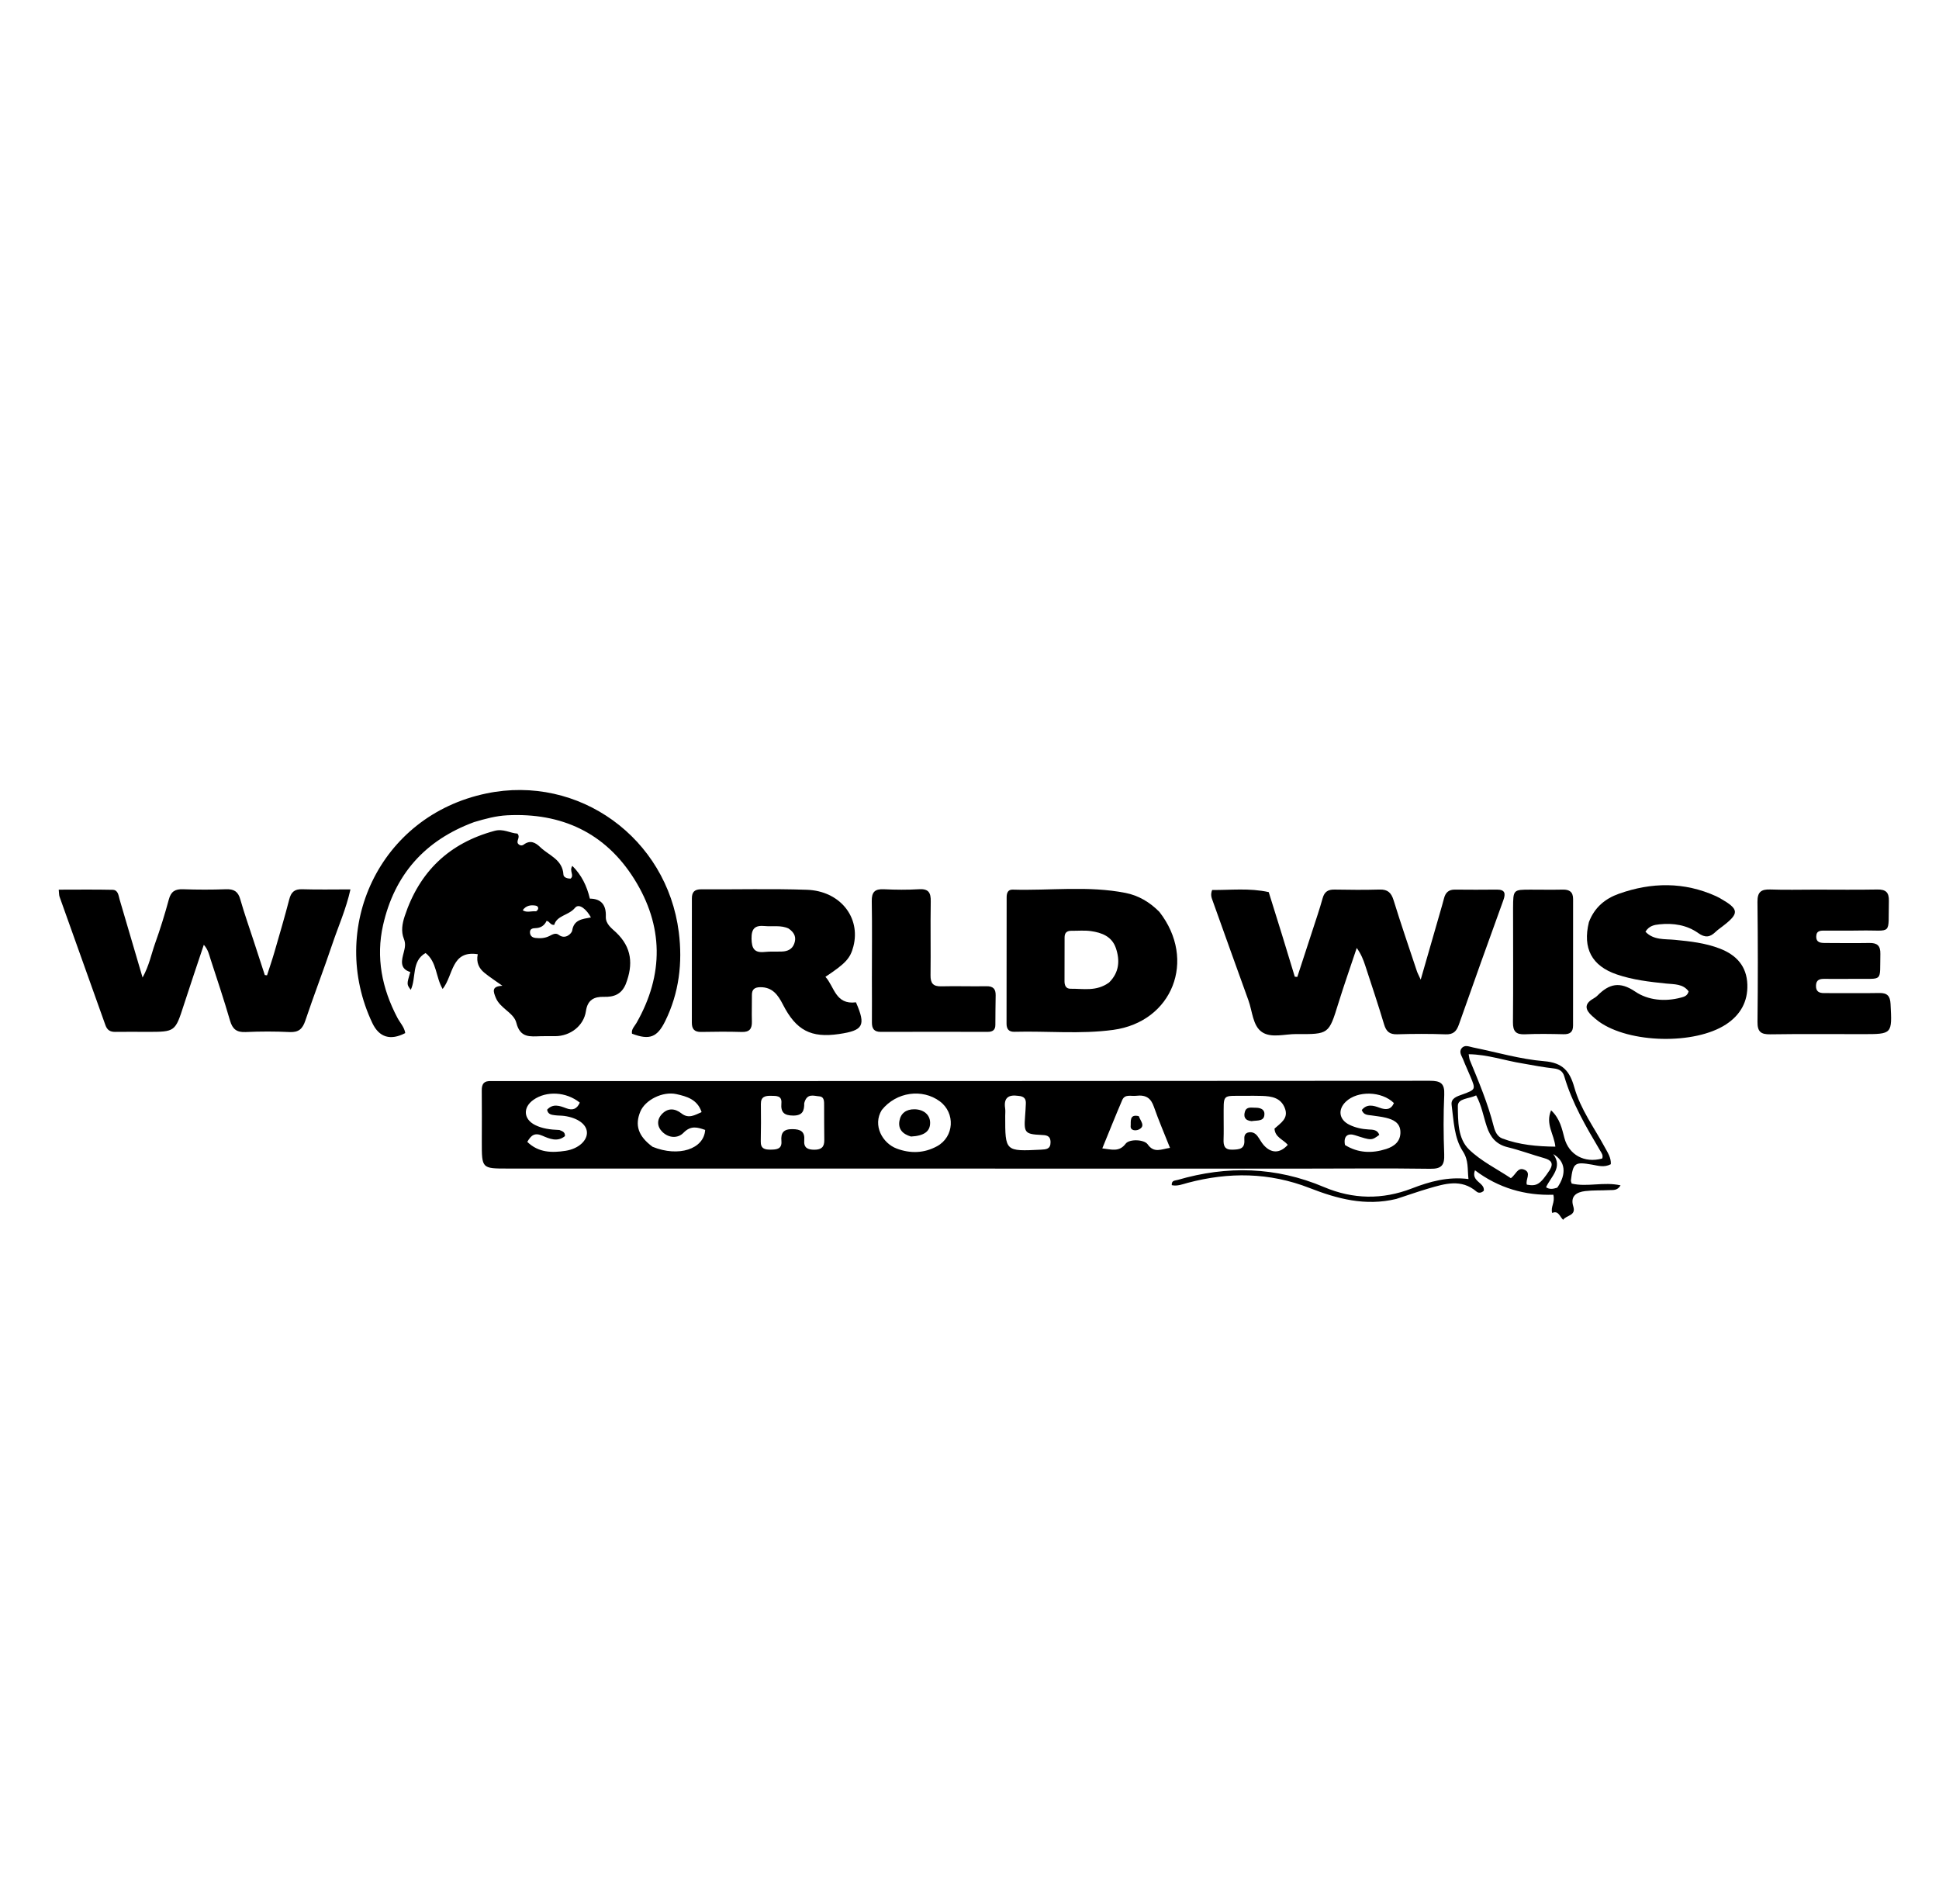 <svg version="1.1" id="Layer_1" xmlns="http://www.w3.org/2000/svg" xmlns:xlink="http://www.w3.org/1999/xlink" x="0px" y="0px"
	 width="100%" viewBox="0 0 880 864" enable-background="new 0 0 880 864" xml:space="preserve">
<path fill="#000000" opacity="1" stroke="none" 
	d="
M223.147,490.673 
	C365.39,490.653 507.149,490.664 648.907,490.531 
	C653.842,490.526 655.693,491.706 655.458,496.901 
	C655.054,505.877 655.095,514.895 655.441,523.876 
	C655.63,528.787 654.306,530.545 649.086,530.468 
	C629.767,530.184 610.442,530.393 591.119,530.392 
	C470.881,530.387 350.643,530.374 230.405,530.365 
	C218.665,530.364 218.662,530.366 218.664,518.379 
	C218.665,510.549 218.738,502.719 218.645,494.891 
	C218.611,491.998 219.591,490.434 223.147,490.673 
M400.181,503.802 
	C395.92,510.724 400.507,518.884 406.974,521.303 
	C413.186,523.627 419.386,523.435 425.25,520.246 
	C433.063,515.996 433.674,505.143 426.517,499.85 
	C418.604,493.999 406.834,495.513 400.181,503.802 
M555.344,507.567 
	C555.341,510.726 555.422,513.889 555.309,517.044 
	C555.206,519.907 555.679,521.896 559.284,521.798 
	C562.418,521.712 565.025,521.553 564.737,517.369 
	C564.635,515.885 564.763,514.257 566.781,513.932 
	C568.429,513.667 569.734,514.374 570.692,515.629 
	C571.697,516.946 572.424,518.493 573.518,519.719 
	C576.957,523.575 580.909,523.541 584.451,519.602 
	C582.47,517.198 578.618,516.207 578.428,512.235 
	C581.166,509.714 584.976,507.632 583.088,502.875 
	C581.232,498.197 577.104,497.555 572.814,497.396 
	C570.157,497.298 567.494,497.341 564.833,497.357 
	C554.366,497.422 555.412,496.297 555.344,507.567 
M364.997,500.678 
	C365.033,504.049 364.33,506.333 360.014,506.32 
	C355.83,506.307 354.275,504.807 354.63,500.743 
	C354.942,497.18 352.334,497.401 349.917,497.352 
	C347.283,497.299 345.283,497.744 345.318,501.052 
	C345.379,506.714 345.403,512.381 345.267,518.041 
	C345.186,521.388 347.11,521.802 349.759,521.779 
	C352.501,521.755 354.955,521.53 354.638,517.873 
	C354.317,514.168 355.563,512.436 359.643,512.476 
	C363.42,512.513 365.342,513.6 365,517.594 
	C364.714,520.936 366.541,521.822 369.602,521.82 
	C372.796,521.818 374.162,520.571 374.097,517.384 
	C373.992,512.222 374.074,507.056 374.019,501.893 
	C374,500.094 374.244,497.756 371.757,497.589 
	C369.382,497.428 366.22,495.966 364.997,500.678 
M296.169,520.493 
	C307.899,525.266 319.482,521.585 320.034,512.838 
	C316.551,511.63 313.54,510.685 310.183,514.143 
	C307.648,516.754 303.563,516.582 300.658,513.78 
	C298.181,511.389 298.004,508.228 300.361,505.688 
	C303.012,502.832 306.222,502.931 309.297,505.352 
	C312.557,507.918 315.366,506.059 318.415,504.749 
	C316.498,498.96 311.697,497.637 307.01,496.589 
	C300.747,495.188 292.798,499.24 290.614,504.496 
	C288.047,510.673 289.614,515.661 296.169,520.493 
M253.88,512.87 
	C255.059,513.39 256.506,513.648 256.399,515.638 
	C253.015,518.451 249.344,516.852 246.178,515.473 
	C242.62,513.923 241.035,515.281 239.305,518.253 
	C244.421,523.218 250.528,523.251 256.647,522.316 
	C262.616,521.403 266.605,517.597 266.369,513.83 
	C266.145,510.254 262.203,507.375 256.21,506.498 
	C254.733,506.282 253.21,506.374 251.733,506.156 
	C250.306,505.946 248.696,505.83 248.296,503.669 
	C250.914,500.741 254.027,501.87 256.895,502.971 
	C260.021,504.17 261.861,503.286 263.142,500.445 
	C256.991,495.483 247.988,495.011 242.09,499.181 
	C237.211,502.629 237.55,507.986 242.912,510.639 
	C246.088,512.21 249.559,512.702 253.88,512.87 
M610.409,519.67 
	C616.335,523.369 622.66,523.55 629.095,521.495 
	C632.788,520.315 635.7,518.04 635.566,513.678 
	C635.441,509.584 632.367,508.133 628.973,507.314 
	C626.89,506.811 624.738,506.588 622.613,506.27 
	C620.871,506.009 618.907,506.208 618.034,503.8 
	C620.414,500.859 623.357,501.757 626.112,502.76 
	C628.996,503.811 631.237,503.757 632.625,500.645 
	C627.057,495.169 616.069,494.921 610.768,500.043 
	C607.024,503.66 607.719,508.224 612.458,510.517 
	C615.168,511.828 618.076,512.465 621.11,512.626 
	C623.024,512.728 625.157,512.684 625.979,515.081 
	C622.454,517.67 622.454,517.67 615.009,515.251 
	C611.59,514.14 609.653,515.667 610.409,519.67 
M515.51,497.353 
	C513.312,497.604 510.519,496.461 509.308,499.282 
	C506.252,506.406 503.386,513.612 500.268,521.211 
	C504.607,521.738 507.982,522.915 510.856,519.1 
	C512.56,516.838 519.297,517.129 520.862,519.375 
	C523.746,523.512 527.016,521.562 530.996,520.976 
	C528.373,514.362 525.809,508.427 523.684,502.339 
	C522.389,498.628 520.344,496.748 515.51,497.353 
M462.131,497.371 
	C457.747,496.725 455.438,498.217 456.174,503.022 
	C456.348,504.156 456.209,505.339 456.207,506.5 
	C456.185,522.624 456.184,522.604 472.482,521.792 
	C474.816,521.675 476.8,521.547 476.78,518.406 
	C476.76,515.221 474.667,515.206 472.393,515.1 
	C465.254,514.768 464.653,514.037 465.21,506.838 
	C465.363,504.857 465.495,502.873 465.569,500.888 
	C465.637,499.055 465.143,497.575 462.131,497.371 
z"/>
<path fill="#000000" opacity="1" stroke="none" 
	d="
M283.981,446.68 
	C282.001,451.391 278.506,452.553 274.113,452.431 
	C269.717,452.309 266.668,453.728 265.922,458.897 
	C264.954,465.605 258.779,470.283 251.949,470.283 
	C249.783,470.283 247.616,470.238 245.451,470.296 
	C240.588,470.427 236.09,471.199 234.339,464.214 
	C233.186,459.616 226.975,457.718 224.992,452.816 
	C223.822,449.92 223.032,447.669 228.011,447.404 
	C224.883,445.169 222.238,443.484 219.835,441.505 
	C217.419,439.514 216.041,436.912 216.823,433.081 
	C204.727,431.223 205.853,442.619 200.89,448.866 
	C197.691,443.454 198.331,436.586 193.141,432.546 
	C186.64,436.248 189.025,443.746 186.422,449.256 
	C184.559,446.756 184.559,446.756 186.204,441.171 
	C181.127,439.611 182.371,435.62 183.236,432.253 
	C183.797,430.071 184.187,428.329 183.291,426.1 
	C181.938,422.737 182.556,419.187 183.67,415.817 
	C190.34,395.628 203.799,382.658 224.456,377.089 
	C228.438,376.015 231.517,378.151 234.818,378.339 
	C236.297,380.004 234.273,381.426 235.051,382.843 
	C235.791,383.808 236.857,383.949 237.702,383.322 
	C240.663,381.124 242.994,382.376 245.195,384.503 
	C249.11,388.283 255.325,390.065 255.707,396.962 
	C255.776,398.227 257.486,398.794 258.974,398.762 
	C260.779,397.192 258.188,395.328 259.756,392.989 
	C263.967,397.204 266.33,402.079 267.704,407.854 
	C273.003,407.886 275.156,410.888 274.943,416.006 
	C274.8,419.428 277.702,421.38 279.606,423.197 
	C286.749,430.01 287.473,437.671 283.981,446.68 
M248.061,417.962 
	C247.047,420.138 245.358,421.194 242.941,421.254 
	C241.767,421.283 240.487,421.546 240.523,423.14 
	C240.557,424.703 241.502,425.522 243.039,425.701 
	C245.225,425.957 247.339,425.838 249.359,424.812 
	C250.685,424.139 252.188,423.224 253.576,424.289 
	C256.661,426.656 259.505,423.533 259.676,422.4 
	C260.434,417.392 264.216,417.135 268.178,416.391 
	C266.37,412.958 262.874,409.72 260.971,412.027 
	C258.077,415.536 252.79,415.388 251.528,419.783 
	C249.593,419.875 249.565,418.158 248.061,417.962 
M243.303,413.615 
	C244.806,412.683 244.353,411.271 243.21,411.055 
	C241.084,410.653 238.799,410.87 237.221,413.121 
	C239.123,414.367 240.95,413.414 243.303,413.615 
z"/>
<path fill="#000000" opacity="1" stroke="none" 
	d="
M575.801,404.9 
	C579.93,417.916 583.781,430.607 587.632,443.298 
	C588.012,443.329 588.392,443.361 588.772,443.392 
	C591.054,436.406 593.349,429.425 595.614,422.433 
	C597.203,417.528 598.892,412.648 600.265,407.681 
	C601.076,404.747 602.693,403.691 605.646,403.746 
	C612.473,403.874 619.308,403.924 626.132,403.733 
	C629.769,403.631 631.405,405.131 632.466,408.564 
	C635.803,419.367 639.48,430.064 643.05,440.795 
	C643.353,441.707 643.84,442.559 644.78,444.621 
	C647.944,433.637 650.787,423.775 653.624,413.912 
	C654.222,411.834 654.829,409.758 655.373,407.666 
	C656.043,405.085 657.502,403.722 660.335,403.761 
	C666.663,403.849 672.993,403.806 679.322,403.758 
	C683.039,403.73 683.405,405.47 682.288,408.559 
	C675.496,427.336 668.738,446.126 662.12,464.964 
	C661.035,468.053 659.632,469.57 656.104,469.444 
	C648.785,469.181 641.444,469.2 634.123,469.425 
	C630.643,469.532 629.123,468.167 628.156,464.931 
	C625.489,456.005 622.52,447.17 619.628,438.313 
	C618.758,435.648 617.751,433.027 615.743,430.248 
	C612.951,438.623 610.016,446.954 607.401,455.384 
	C603.071,469.342 603.157,469.449 588.418,469.322 
	C583.121,469.276 576.946,471.269 572.754,468.432 
	C568.526,465.572 568.405,459.02 566.598,454.048 
	C561.141,439.035 555.802,423.978 550.399,408.945 
	C549.892,407.535 549.242,406.172 550.121,403.932 
	C558.446,404.023 566.981,402.95 575.801,404.9 
z"/>
<path fill="#000000" opacity="1" stroke="none" 
	d="
M115.125,427.05 
	C116.886,432.465 118.531,437.502 120.175,442.538 
	C120.513,442.58 120.851,442.621 121.188,442.663 
	C122.305,439.182 123.505,435.726 124.523,432.217 
	C126.839,424.235 129.186,416.257 131.273,408.214 
	C132.117,404.96 133.591,403.486 137.122,403.597 
	C144.24,403.82 151.369,403.663 159.052,403.663 
	C157.04,412.689 153.542,420.416 150.862,428.387 
	C146.939,440.053 142.494,451.545 138.577,463.213 
	C137.323,466.948 135.572,468.612 131.474,468.416 
	C124.828,468.099 118.145,468.104 111.498,468.409 
	C107.454,468.594 105.538,467.145 104.411,463.269 
	C101.671,453.852 98.561,444.542 95.519,435.215 
	C94.869,433.222 94.492,431.061 92.498,428.811 
	C89.384,438.166 86.351,447.055 83.468,455.992 
	C79.492,468.313 79.541,468.331 66.814,468.329 
	C61.984,468.329 57.154,468.255 52.326,468.337 
	C50.019,468.376 48.646,467.533 47.848,465.287 
	C40.942,445.846 33.96,426.432 27.033,406.998 
	C26.769,406.257 26.833,405.398 26.654,403.785 
	C34.987,403.785 43.054,403.673 51.114,403.85 
	C53.667,403.907 53.769,406.507 54.313,408.339 
	C57.718,419.79 61.065,431.258 64.708,443.662 
	C67.723,438.217 68.665,433.011 70.406,428.142 
	C72.757,421.571 74.829,414.884 76.648,408.146 
	C77.623,404.535 79.555,403.476 83.091,403.598 
	C89.578,403.822 96.084,403.832 102.57,403.596 
	C106.133,403.466 108.047,404.589 109.049,408.151 
	C110.803,414.389 112.998,420.504 115.125,427.05 
z"/>
<path fill="#000000" opacity="1" stroke="none" 
	d="
M388.468,454.917 
	C393.081,465.492 391.837,467.694 380.755,469.312 
	C368.1,471.161 361.338,467.688 355.335,455.951 
	C353.09,451.561 350.549,447.951 344.943,448.058 
	C342.479,448.104 341.225,449.036 341.247,451.596 
	C341.281,455.59 341.12,459.588 341.238,463.579 
	C341.336,466.872 340.225,468.484 336.644,468.376 
	C330.491,468.191 324.327,468.243 318.17,468.359 
	C315.132,468.416 313.984,467.008 313.988,464.158 
	C314.012,445.349 314.019,426.539 314.006,407.73 
	C314.004,404.826 315.26,403.607 318.253,403.626 
	C334.233,403.727 350.227,403.294 366.188,403.84 
	C381.255,404.355 390.706,416.359 387.307,429.533 
	C385.912,434.94 383.868,437.194 374.615,443.353 
	C378.691,447.764 379.112,456.124 388.468,454.917 
M357.883,421.425 
	C354.429,419.794 350.725,420.649 347.141,420.302 
	C342.74,419.875 340.991,421.336 341.078,426.067 
	C341.159,430.51 342.369,432.549 347.013,432.058 
	C349.63,431.781 352.293,431.963 354.932,431.867 
	C357.422,431.777 359.506,430.832 360.432,428.379 
	C361.401,425.811 360.944,423.498 357.883,421.425 
z"/>
<path fill="#000000" opacity="1" stroke="none" 
	d="
M526.172,413.861 
	C543.209,435.711 532.099,463.772 505.228,467.427 
	C490.329,469.454 475.331,467.888 460.384,468.295 
	C457.814,468.365 456.812,467.009 456.814,464.6 
	C456.832,445.464 456.834,426.328 456.859,407.193 
	C456.861,405.376 457.407,403.704 459.581,403.768 
	C476.667,404.273 493.859,401.919 510.826,405.268 
	C516.597,406.407 521.702,409.351 526.172,413.861 
M503.35,445.923 
	C507.898,441.413 508.383,436.03 506.432,430.306 
	C504.634,425.03 500.069,423.308 495.153,422.601 
	C492.226,422.18 489.195,422.485 486.211,422.453 
	C484.181,422.432 483.151,423.365 483.153,425.454 
	C483.16,432.091 483.123,438.729 483.12,445.366 
	C483.119,447.226 483.756,448.791 485.879,448.759 
	C491.598,448.672 497.554,450.134 503.35,445.923 
z"/>
<path fill="#000000" opacity="1" stroke="none" 
	d="
M721.112,418.527 
	C723.668,411.745 728.604,407.816 734.736,405.64 
	C749.537,400.386 764.337,400.178 778.893,406.78 
	C779.499,407.055 780.088,407.369 780.665,407.699 
	C789.376,412.685 789.516,414.495 781.677,420.494 
	C780.62,421.303 779.512,422.067 778.558,422.988 
	C776.062,425.396 773.878,425.729 770.736,423.494 
	C765.545,419.801 759.388,418.864 753.092,419.525 
	C750.839,419.762 748.441,420.148 746.772,422.877 
	C750.482,426.79 755.579,426.117 760.069,426.553 
	C767.044,427.23 773.923,427.978 780.522,430.522 
	C788.058,433.428 792.74,438.516 793.019,446.839 
	C793.28,454.628 789.858,460.636 783.401,464.896 
	C769.248,474.234 739.476,473.586 725.646,463.661 
	C724.569,462.888 723.57,461.998 722.576,461.115 
	C719.461,458.348 718.845,455.707 723.001,453.31 
	C723.718,452.896 724.435,452.423 725.014,451.839 
	C730.253,446.557 735.071,445.263 742.15,450.066 
	C747.932,453.99 755.583,454.73 762.888,452.775 
	C764.368,452.379 765.807,452.025 766.364,449.958 
	C763.884,446.494 759.831,446.767 756.215,446.4 
	C748.59,445.628 740.991,444.736 733.718,442.246 
	C722.438,438.384 718.18,430.43 721.112,418.527 
z"/>
<path fill="#000000" opacity="1" stroke="none" 
	d="
M824,403.764 
	C833.663,403.767 842.828,403.885 851.988,403.716 
	C855.833,403.645 857.349,404.977 857.256,408.933 
	C856.874,425.057 859.169,422.041 844.259,422.332 
	C838.93,422.436 833.597,422.336 828.266,422.366 
	C826.425,422.376 824.379,422.24 824.295,424.943 
	C824.205,427.872 826.325,427.977 828.403,427.987 
	C835.067,428.018 841.733,428.097 848.395,427.983 
	C851.945,427.922 853.471,429.183 853.386,432.953 
	C853.093,445.946 854.855,444.111 842.339,444.267 
	C837.508,444.327 832.676,444.293 827.845,444.276 
	C825.779,444.269 824.266,444.763 824.178,447.266 
	C824.084,449.939 825.469,450.74 827.877,450.731 
	C836.207,450.7 844.539,450.851 852.866,450.691 
	C856.497,450.621 857.819,452.004 858.01,455.615 
	C858.734,469.36 858.829,469.357 845.427,469.36 
	C831.432,469.363 817.436,469.229 803.445,469.442 
	C799.172,469.507 797.575,468.287 797.625,463.808 
	C797.828,445.65 797.82,427.488 797.612,409.331 
	C797.56,404.806 799.3,403.551 803.51,403.706 
	C810.165,403.952 816.836,403.767 824,403.764 
z"/>
<path fill="#000000" opacity="1" stroke="none" 
	d="
M215.168,373.122 
	C192.72,381.395 179.011,397.089 173.852,419.877 
	C170.533,434.542 173.346,448.612 180.331,461.882 
	C181.551,464.199 183.511,466.161 183.923,468.879 
	C177.218,472.37 172.081,470.848 168.993,464.339 
	C148.717,421.609 171.85,370.283 220.778,360.11 
	C262.727,351.388 302.644,380.333 308.066,423.065 
	C309.825,436.923 308.217,450.645 301.879,463.492 
	C298.287,470.772 294.826,472.2 286.823,469.152 
	C286.449,467.106 288.005,465.789 288.867,464.275 
	C301.387,442.29 301.136,420.167 287.854,398.965 
	C274.72,377.999 254.89,368.781 230.172,370.036 
	C225.123,370.292 220.332,371.594 215.168,373.122 
z"/>
<path fill="#000000" opacity="1" stroke="none" 
	d="
M395.7,444 
	C395.705,432.006 395.846,420.51 395.645,409.02 
	C395.572,404.867 397.043,403.395 401.148,403.598 
	C406.466,403.861 411.819,403.895 417.132,403.588 
	C421.457,403.338 422.48,405.179 422.411,409.147 
	C422.219,420.304 422.464,431.469 422.315,442.627 
	C422.266,446.258 423.473,447.752 427.201,447.66 
	C434.026,447.493 440.86,447.738 447.687,447.617 
	C450.718,447.563 451.927,448.838 451.871,451.742 
	C451.783,456.229 451.763,460.718 451.735,465.206 
	C451.72,467.589 450.379,468.332 448.2,468.328 
	C432.042,468.3 415.884,468.277 399.726,468.334 
	C396.619,468.345 395.689,466.793 395.712,463.989 
	C395.765,457.493 395.711,450.996 395.7,444 
z"/>
<path fill="#000000" opacity="1" stroke="none" 
	d="
M686.695,412.076 
	C686.75,403.77 686.75,403.769 694.759,403.775 
	C699.584,403.779 704.41,403.868 709.232,403.762 
	C712.293,403.694 713.943,404.825 713.938,408.05 
	C713.912,427.18 713.901,446.311 713.92,465.441 
	C713.923,468.46 712.467,469.466 709.565,469.399 
	C703.746,469.263 697.913,469.167 692.102,469.427 
	C687.968,469.612 686.606,468.067 686.644,463.968 
	C686.803,446.835 686.701,429.699 686.695,412.076 
z"/>
<path fill="#000000" opacity="1" stroke="none" 
	d="
M633.715,544.149 
	C619.667,547.552 606.847,544.082 594.339,539.196 
	C576.106,532.075 557.718,531.892 539.015,536.854 
	C536.717,537.464 534.335,538.481 531.789,537.909 
	C531.653,535.643 533.289,535.872 534.447,535.533 
	C556.96,528.959 579.101,529.528 600.874,538.761 
	C614.033,544.341 627.38,544.571 640.746,539.395 
	C648.861,536.251 657.121,533.956 666.455,535.126 
	C665.922,530.505 666.61,526.699 663.915,522.566 
	C659.899,516.408 659.772,508.7 658.809,501.501 
	C658.394,498.397 661.308,497.602 663.701,496.726 
	C669.768,494.504 669.771,494.475 667.373,488.703 
	C666.287,486.089 665.076,483.525 664.049,480.889 
	C663.41,479.247 661.969,477.474 663.375,475.75 
	C664.783,474.022 666.779,475.044 668.526,475.397 
	C679.285,477.568 689.958,480.749 700.821,481.641 
	C709.302,482.337 712.431,486.195 714.509,493.566 
	C717.284,503.41 723.465,511.734 728.294,520.654 
	C729.611,523.086 731.243,525.45 731.061,528.396 
	C728.016,529.998 725.286,529.069 722.523,528.586 
	C714.655,527.211 713.918,527.791 712.935,535.799 
	C712.898,536.1 713.087,536.429 713.285,537.172 
	C720.318,538.876 727.804,536.25 735.478,537.993 
	C734.05,540.457 732.088,540.062 730.424,540.152 
	C726.766,540.352 723.071,540.157 719.447,540.589 
	C715.566,541.051 712.555,542.812 714.021,547.527 
	C715.372,551.871 710.975,551.403 709.414,553.629 
	C707.835,552.176 707.312,549.256 704.454,550.528 
	C703.614,547.753 705.868,545.756 704.961,542.25 
	C692.213,542.678 680.057,539.216 669.406,531.152 
	C667.451,536.33 673.962,536.67 673.413,540.434 
	C672.294,541.497 671.008,541.594 670.097,540.816 
	C663.179,534.913 655.739,537.252 648.365,539.4 
	C643.575,540.795 638.875,542.5 633.715,544.149 
M691.009,482.664 
	C682.978,481.403 675.171,478.578 666.539,478.477 
	C666.807,479.88 666.822,480.555 667.063,481.138 
	C671.132,490.982 675.26,500.798 677.893,511.167 
	C678.469,513.435 679.473,515.838 681.805,516.715 
	C689.561,519.635 697.65,520.335 705.885,520.43 
	C705.349,514.778 701.275,510.223 703.953,503.921 
	C708.078,507.825 708.88,512.345 710,516.529 
	C712.016,524.063 719.011,528.043 727.138,525.814 
	C727.724,524.358 726.806,523.237 726.158,522.139 
	C719.801,511.381 713.476,500.613 709.931,488.499 
	C709.232,486.111 707.598,485.19 705.135,484.92 
	C700.679,484.432 696.262,483.598 691.009,482.664 
M703.356,530.989 
	C705.178,527.987 703.987,526.534 700.892,525.66 
	C695.302,524.082 689.834,522.035 684.199,520.663 
	C679.038,519.405 676.406,516.176 674.802,511.403 
	C673.242,506.761 672.455,501.81 669.95,497.163 
	C666.719,498.746 661.585,498.437 661.628,501.991 
	C661.712,508.808 661.58,516.739 666.717,521.716 
	C672.18,527.008 679.366,530.522 685.702,534.747 
	C687.958,533.076 688.735,529.763 691.608,530.808 
	C695.315,532.157 692.11,535.489 692.963,537.68 
	C697.5,538.498 698.997,537.577 703.356,530.989 
M706.758,539.03 
	C711.151,532.758 710.429,526.991 704.922,523.796 
	C709.441,529.895 703.783,534.078 701.664,538.862 
	C703.281,539.886 704.73,539.7 706.758,539.03 
z"/>
<path fill="#000000" opacity="1" stroke="none" 
	d="
M413.446,515.835 
	C409.563,514.711 407.558,512.392 408.194,508.75 
	C408.81,505.214 411.291,503.44 414.987,503.464 
	C419.142,503.492 422.057,505.902 422.129,509.483 
	C422.209,513.426 419.508,515.526 413.446,515.835 
z"/>
<path fill="#000000" opacity="1" stroke="none" 
	d="
M567.991,508.848 
	C564.816,508.533 564.353,506.685 565.003,504.525 
	C565.713,502.164 567.911,502.78 569.65,502.757 
	C571.578,502.733 573.756,503.232 573.842,505.39 
	C573.991,509.112 570.69,508.404 567.991,508.848 
z"/>
<path fill="#000000" opacity="1" stroke="none" 
	d="
M516.847,506.604 
	C517.603,508.857 520.059,511.085 516.811,512.661 
	C515.464,513.315 512.91,513.199 513.146,510.983 
	C513.332,509.23 512.395,505.465 516.847,506.604 
z"/>
</svg>